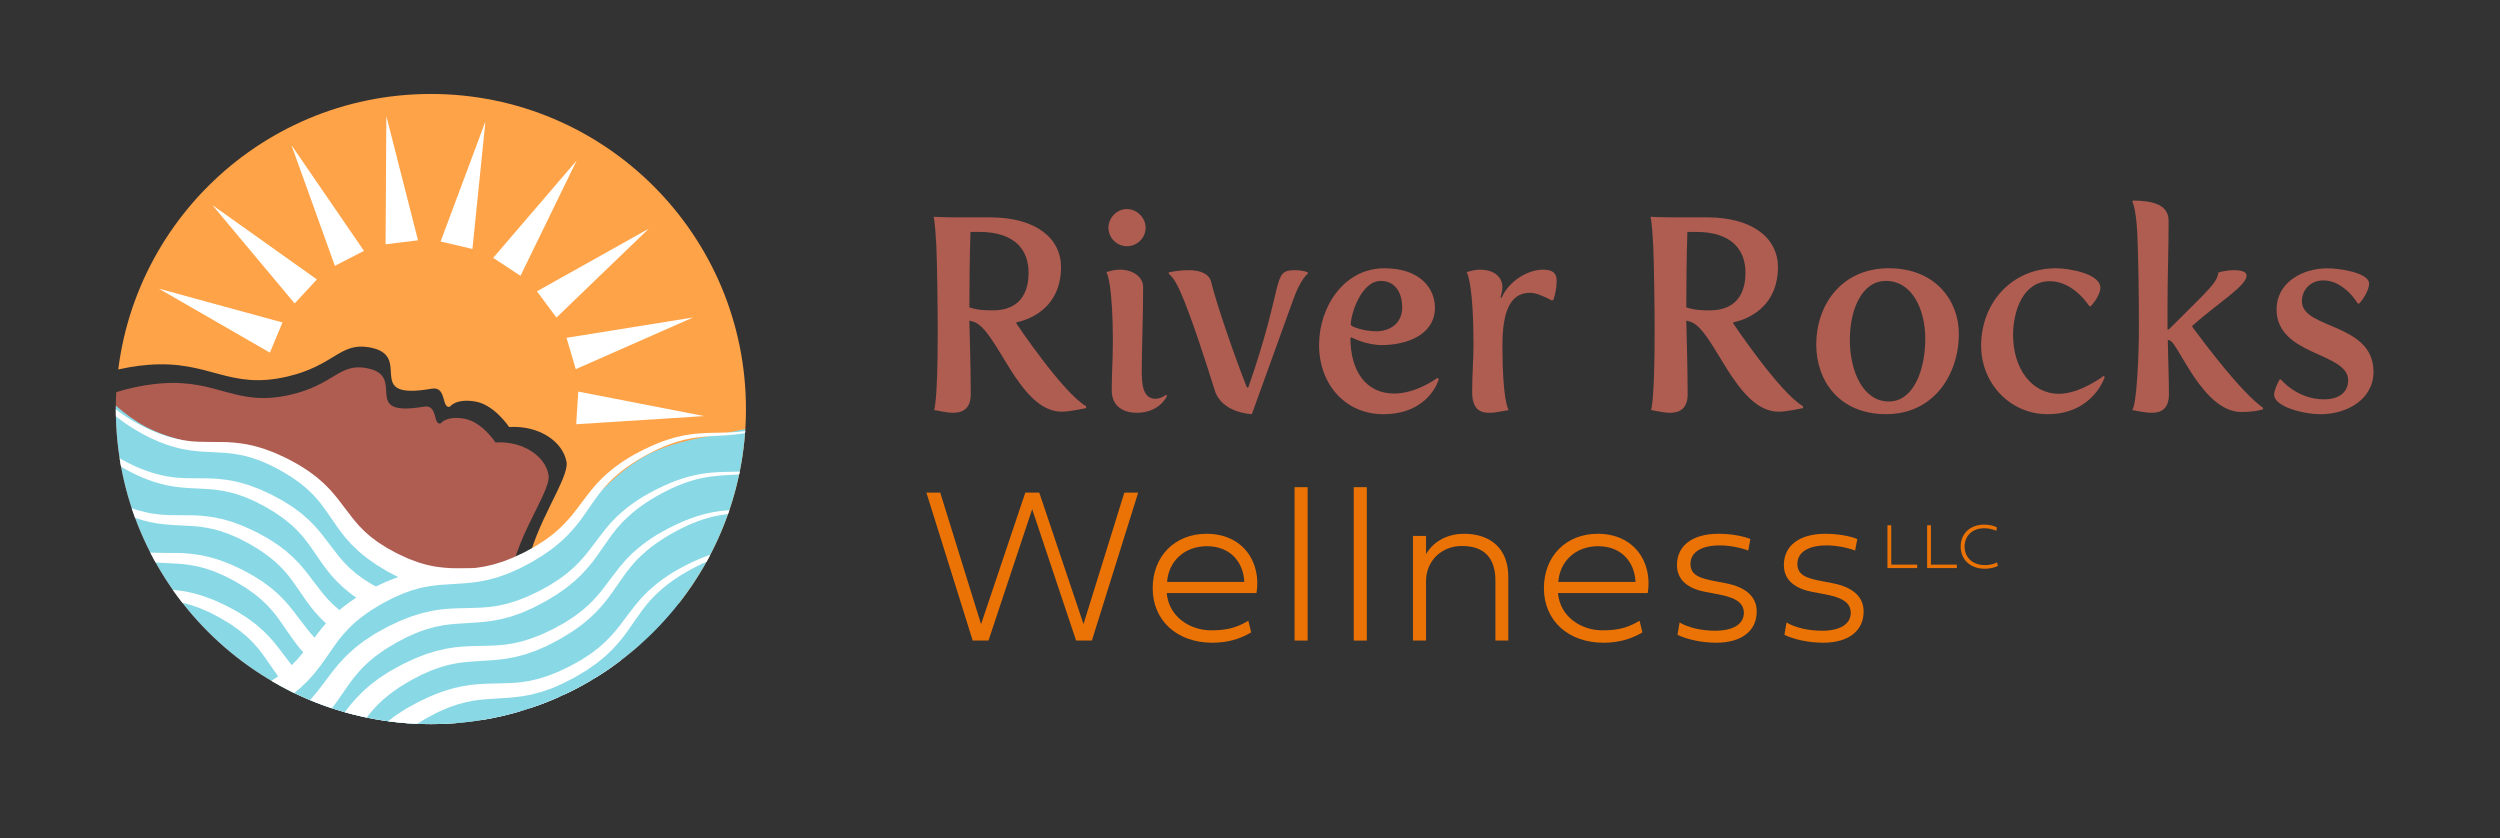 <?xml version="1.0" encoding="UTF-8"?><svg id="a" xmlns="http://www.w3.org/2000/svg" xmlns:xlink="http://www.w3.org/1999/xlink" viewBox="0 0 1068 358"><rect x="0" y="0" width="1068" height="358" fill="#333333" stroke="none"/><defs><style>.l{fill:none;}.m{fill:#eb7305;}.n{fill:#ffa348;}.o{fill:#fff;}.p{fill:#89d8e5;}.q{fill:#af5c51;}.r{clip-path:url(#b);}</style><clipPath id="b"><circle class="l" cx="184.07" cy="174.74" r="134.6"/></clipPath></defs><g><g><path class="q" d="M400.6,142.59c0-9.76-.24-29.87-.59-37.4-.59-11.41-1.18-12.58-1.18-12.58,0,0,4.59,.24,9.41,.24h14.58c20.35,0,30.46,9.41,30.46,21.17,0,20.82-19.05,23.64-19.05,23.64v.59s19.88,29.64,29.76,35.28v.82s-6.94,1.53-10.35,1.53c-18.58,0-27.64-35.52-37.87-38.46l-1.65-.47c0,2.82,.59,18.47,.59,31.4,0,6.35-3.53,8-7.65,8-2.47,0-5.06-.71-8-1.18,0,0,1.53-3.29,1.53-32.58Zm23.64-10c8.35,0,15.17-4.23,15.17-16.11,0-9.41-5.53-17.41-21.17-17.41h-3.65c-.35,9.88-.47,23.52-.47,32.23,3.41,1.18,6.82,1.29,10.11,1.29Z"/><path class="q" d="M475.41,146.71c0-26.82-2.71-30.46-2.82-30.46,2-.59,3.88-1.06,5.76-1.06,5.29,0,10,2.82,10,7.53,0,12.47-.59,26.58-.59,35.28,0,5.29,.12,12.35,5.88,12.35,2.35,0,4.47-1.65,4.47-1.65l.47,.35s-2.94,7.29-13.06,7.29c-5.18,0-10.59-2.47-10.59-9.53s.47-13.53,.47-20.11Zm-1.88-49.4c0-4.35,3.65-8,7.88-8s8,3.65,8,8-3.65,7.88-8,7.88-7.88-3.65-7.88-7.88Z"/><path class="q" d="M503.98,124.01c-1.18-2.47-2.47-5.18-4.7-7.06v-.59c2.35-.47,4.7-.94,8.82-.94s8.35,1.29,9.29,4.94c2.47,10.12,10.11,32.11,15.29,45.16h.59c15.88-45.52,9.76-50.1,19.99-50.1,3.65,0,5.41,.94,5.41,.94v.59s-2.94,2-6.12,10.82l-17.76,49.16s-12.82-.35-15.88-10.23c-3.29-10.7-10.59-33.29-14.94-42.69Z"/><path class="q" d="M591.37,114.6c15.53,0,21.64,8.82,21.64,16.82,0,11.76-12.35,16-22.7,16-6.82,0-12.94-3.29-12.94-3.29l-.47,.23c0,14.11,6.59,23.76,18.7,23.76,9.64,0,18.47-6.7,18.47-6.7l.59,.59s-4,14.94-23.76,14.94c-15.76,0-27.4-12.35-27.4-29.64,0-16.23,10.7-32.7,27.87-32.7Zm-3.41,26.93c5.29,0,11.06-2.94,11.06-10.23,0-5.53-2.47-11.29-9.17-11.29-8.35,0-12.82,14.23-12.82,18.7,0,.94,6,2.82,10.94,2.82Z"/><path class="q" d="M629.48,146.83c0-23.88-2.47-30.11-2.94-30.58,2-.59,3.88-1.06,5.76-1.06,5.41,0,9.53,2.71,9.53,7.53,0,1.76-.82,4.35-.82,4.35l.47,.12c3.29-7.41,11.41-12,17.76-12,4.59,0,5.76,2,5.76,4.59s-.47,5.88-1.41,8.35l-.59,.24c-3.76-1.88-6.7-3.29-9.41-3.29-9.17,0-11.76,9.53-11.76,22.58,0,23.17,2.47,27.4,2.71,27.52-2.94,.47-5.76,1.18-8.23,1.18-4.35,0-7.41-1.76-7.41-9.06s.59-14,.59-20.46Z"/><path class="q" d="M706.86,142.59c0-9.76-.24-29.87-.59-37.4-.59-11.41-1.18-12.58-1.18-12.58,0,0,4.59,.24,9.41,.24h14.58c20.35,0,30.46,9.41,30.46,21.17,0,20.82-19.05,23.64-19.05,23.64v.59s19.88,29.64,29.76,35.28v.82s-6.94,1.53-10.35,1.53c-18.58,0-27.64-35.52-37.87-38.46l-1.65-.47c0,2.82,.59,18.47,.59,31.4,0,6.35-3.53,8-7.65,8-2.47,0-5.06-.71-8-1.18,0,0,1.53-3.29,1.53-32.58Zm23.64-10c8.35,0,15.17-4.23,15.17-16.11,0-9.41-5.53-17.41-21.17-17.41h-3.65c-.35,9.88-.47,23.52-.47,32.23,3.41,1.18,6.82,1.29,10.11,1.29Z"/><path class="q" d="M806.95,114.6c19.76,0,29.87,13.76,29.87,27.99,0,17.52-10.82,34.34-31.05,34.34s-29.87-14.47-29.87-29.76c0-16.82,10.7-32.58,31.05-32.58Zm0,56.92c10.47,0,15.53-13.41,15.53-26.82,0-12.35-5.53-24.7-16.82-24.7-10.47,0-15.41,12.58-15.41,25.17,0,13.29,5.53,26.35,16.7,26.35Z"/><path class="q" d="M878.34,114.6c4.94,0,18.94,2.12,18.94,8.35,0,2.35-2.12,5.76-4.12,7.88h-.59s-6.59-10.7-16.82-10.7c-11.64,0-15.76,12.94-15.76,23.05,0,13.88,7.65,25.05,19.64,25.05,9.06,0,19.05-7.64,19.05-7.64l.47,.47s-4.94,15.88-24.46,15.88c-15.64,0-28.35-12.82-28.35-29.29,0-18.11,12.94-33.05,31.99-33.05Z"/><path class="q" d="M913.74,140.24c0-14.82-.24-30.7-.71-40.93-.59-10.82-2.12-13.17-2.12-13.17l.35-.47c7.88,.12,15.17,1.41,15.17,8.7,0,11.88-.47,24.23-.47,36.7v9.64h.59l1.53-1.53c15.53-15.53,18.94-18.23,19.64-22.82,0,0,3.41-.94,6.35-.94,4,0,5.65,.82,5.65,2.35,0,4.35-12.35,11.76-23.17,21.41v.47c5.53,7.41,20.58,27.64,30.23,34.58v.59s-2.82,1.18-9.29,1.18c-16.47,0-26.93-29.52-30.58-30.58l-.82-.24c.12,8.94,.47,15.41,.47,23.17,0,6.35-3.29,8-7.41,8-2.47,0-5.53-.71-8.35-1.18,2-1.53,2.94-23.52,2.94-34.93Z"/><path class="q" d="M973.84,162.12h.59s6.82,8.47,18.35,8.47c7.64,0,10.35-4,10.35-8.12,0-12.11-30.58-10.35-30.58-30.34,0-11.29,10.82-17.52,21.76-17.52,4.7,0,17.76,1.76,17.76,6.59,0,2.47-2.12,6.23-4.23,8.47h-.59s-5.76-9.88-14.7-9.88c-5.29,0-9.17,3.76-9.17,8.94,0,12,30.58,9.06,30.58,30.11,0,11.88-11.53,18.11-22.46,18.11-7.76,0-19.99-3.29-19.99-8.35,0-1.88,1.41-4.82,2.35-6.47Z"/></g><g><g><path class="m" d="M395.75,210.44h5.91l17.45,56.22,18.9-56.22h5.96l18.9,56.17,17.45-56.17h5.91l-19.78,63.2h-6.75l-18.76-56.13-18.66,56.13h-6.75l-19.78-63.2Z"/><path class="m" d="M534.5,270.15c-5.26,3.16-10.84,4.42-16.61,4.42-15.08,0-25.46-9.49-25.46-23.27s9.54-23.27,22.99-23.27c15.73,0,23.5,12.33,21.36,25.32h-38.35c.88,10.29,10.15,15.92,18.8,15.92,5.17,0,10.05-.42,16.06-4.09l1.21,4.98Zm-2.93-21.55c-.42-8.8-6.28-15.26-15.96-15.26s-16.38,6.42-17.03,15.26h33Z"/><path class="m" d="M553.04,208.12h5.58v65.53h-5.58v-65.53Z"/><path class="m" d="M578.32,208.12h5.58v65.53h-5.58v-65.53Z"/><path class="m" d="M644.33,246.37v27.27h-5.49v-25.6c0-10.01-5.07-14.8-14.33-14.8-8.52,0-15.31,6.19-15.31,15.08v25.32h-5.58v-44.68h5.58v7.77c3.54-6.05,9.91-8.7,16.2-8.7,11.26,0,18.94,6.24,18.94,18.34Z"/><path class="m" d="M701.63,270.15c-5.26,3.16-10.84,4.42-16.61,4.42-15.08,0-25.46-9.49-25.46-23.27s9.54-23.27,22.99-23.27c15.73,0,23.5,12.33,21.36,25.32h-38.35c.88,10.29,10.15,15.92,18.8,15.92,5.17,0,10.05-.42,16.06-4.09l1.21,4.98Zm-2.93-21.55c-.42-8.8-6.28-15.26-15.96-15.26s-16.38,6.42-17.03,15.26h33Z"/><path class="m" d="M737.25,249.16c8.66,1.67,13.22,5.82,13.22,12.05,0,8.33-6.47,13.36-17.31,13.36-5.86,0-12.05-1.26-16.52-3.35l.88-5.31c3.68,2.23,9.4,3.54,15.22,3.54,7.63,0,12.24-2.84,12.24-7.63s-4.47-6.75-11.31-8l-4.98-.93c-6.93-1.3-12.29-4.65-12.29-11.5,0-8.33,6.66-13.36,17.73-13.36,5.26,0,10.38,.93,13.64,2.23l-.93,4.93c-3.58-1.35-8.19-2.19-12.24-2.19-7.77,0-12.43,2.93-12.43,7.87s4.05,6.19,10.94,7.49l4.14,.79Z"/><path class="m" d="M782.92,249.16c8.66,1.67,13.22,5.82,13.22,12.05,0,8.33-6.47,13.36-17.31,13.36-5.86,0-12.05-1.26-16.52-3.35l.88-5.31c3.68,2.23,9.4,3.54,15.22,3.54,7.63,0,12.24-2.84,12.24-7.63s-4.47-6.75-11.31-8l-4.98-.93c-6.93-1.3-12.29-4.65-12.29-11.5,0-8.33,6.66-13.36,17.73-13.36,5.26,0,10.38,.93,13.64,2.23l-.93,4.93c-3.58-1.35-8.19-2.19-12.24-2.19-7.77,0-12.43,2.93-12.43,7.87s4.05,6.19,10.94,7.49l4.14,.79Z"/></g><g><path class="m" d="M806.32,242.69v-18.3h1.62v16.81h11.08v1.48h-12.69Z"/><path class="m" d="M823.27,242.69v-18.3h1.62v16.81h11.08v1.48h-12.69Z"/><path class="m" d="M847.89,242.96c-6.12,0-10.29-3.84-10.29-9.45s4.08-9.39,10.04-9.39c2.28,0,4.12,.5,5.4,1.13l-.18,1.51c-1.28-.59-3.19-1.09-5.25-1.09-4.96,0-8.34,3.18-8.34,7.84s3.5,7.9,8.61,7.9c3.46,0,5.27-1.17,5.27-1.17l.32,1.55s-2.22,1.17-5.58,1.17Z"/></g></g></g><g class="r"><path class="n" d="M5.7,189.9c6.86-21.84,37.2-32.45,57.71-34.05,26.39-2.06,34.26,10.97,59.53,4.97,19.83-4.71,22.22-14.45,34.42-12.51,20.35,3.24-3.48,23.06,27.11,17.73,6.49-1.13,4.05,8.78,7.75,7.69,0,0,2.49-3.68,10.99-2.17,8.06,1.43,14.28,10.86,14.28,10.86,12.84-.79,22.98,6.27,24.52,14.87,1.27,7.08-13.61,26.47-16.92,45.43,2.99-1.08,6.24-2.02,9.89-2.61,23.67-3.81,46.53,9.9,53.54,16.97,17.97,7.32,35.47,20.17,48.33,16.09,27.45-8.71,41.42-96.69,10.68-167.89C310.3,19.09,196.31-33.95,99.68-4.32,26.88,18-45.01,89.98-38.3,166.01c2.29,25.96,14.05,55.65,35.15,76.81,5.58-4.73,12.34-8.52,19.15-11.34-6.37-8.77-15.49-25.11-10.32-41.58Z"/><g><g id="c"><polygon class="o" points="115.3 150.65 67.85 123.31 120.67 137.76 115.3 150.65"/></g><g id="d"><polygon class="o" points="125.88 129.64 90.75 87.63 135.37 119.38 125.88 129.64"/></g><g id="e"><polygon class="o" points="143.06 113.55 124.52 62.02 155.49 107.18 143.06 113.55"/></g><g id="f"><polygon class="o" points="164.72 104.36 165.05 49.6 178.58 102.66 164.72 104.36"/></g><g id="g"><polygon class="o" points="188.22 103.18 207.38 51.88 201.82 106.36 188.22 103.18"/></g><g id="h"><polygon class="o" points="210.69 110.16 246.34 68.59 222.36 117.83 210.69 110.16"/></g><g id="i"><polygon class="o" points="229.38 124.45 277.16 97.69 237.71 135.67 229.38 124.45"/></g><g id="j"><polygon class="o" points="242.02 144.31 296.08 135.62 245.97 157.7 242.02 144.31"/></g><g id="k"><polygon class="o" points="247.04 167.29 300.8 177.75 246.15 181.23 247.04 167.29"/></g></g><path class="q" d="M361.13,296.03c1.53-15.1-139.78-19.56-142.96-40.04-3.18-20.48,17.56-45.14,16.17-53.11-1.39-7.97-10.76-14.55-22.66-13.87,0,0-5.73-8.76-13.19-10.12-7.86-1.43-10.19,1.97-10.19,1.97-3.43,1-1.13-8.17-7.15-7.15-28.36,4.81-6.21-13.45-25.05-16.54-11.29-1.85-13.55,7.17-31.94,11.45-23.43,5.45-30.68-6.65-55.13-4.85-19.01,1.4-47.16,11.11-53.61,31.31-6.94,21.75,13.12,43.39,14.29,44.62,9.36,9.82,18.89,36.07,26.05,53.7-3.43,7.63-6.38,15.91-8.77,24.9-1.81,6.81-13.47,50.63-1.96,85.89,12.65,38.73,47.31,48.48,70.65,42.61,44.87-11.28,33.36-55.51,60.6-89.04,12.23-15.05,33.62-13.1,52.92,3.95,78.34,69.21,127.33-20.27,131.92-65.67Z"/><path class="p" d="M276.07,295.97c-17.87-9.51-29.24-29.62-47.12-39.12-17.87-9.51-41.6-8.01-59.47-17.51-17.87-9.51-29.89-30.01-47.76-39.52-17.87-9.51-41.6-8.01-59.47-17.51-17.87-9.51-30.98-30.47-48.85-39.97-.81,3.73,1.09,22.11,.26,38.83-.47,9.65-12.81,21.19-11.54,33.18,1.1,10.3,15.24,18.76,18.51,29.78,3,10.11-4.36,25.1,1.11,35.08,5.06,9.22,21.4,11.05,29.09,19.56,10.7,11.85,15.53,31.33,29.24,39.33,13.77,8.05,33.46,2.77,48.67,6.96,15.65,4.31,29.88,18.82,45.31,19.07,16.7,.27,31.01-14.01,45.32-18.46,16.28-5.07,36.75-3.05,46.84-14.19,1.88-2.08-6.11-12.01-4.55-14.2,1.62-2.28,13.61,2.01,14.91-.35,1.35-2.45-8.66-10.35-7.62-12.83,1.09-2.58,13.71-.88,14.51-3.44,.84-2.69-7.97-2.11-7.39-4.7Z"/><g><path class="o" d="M238.88,382.41l-4.63-2.78c-1.52-.99-3.01-2.08-4.51-3.12-.74-.56-1.45-1.17-2.17-1.75-.71-.6-1.46-1.15-2.13-1.8-1.35-1.31-2.76-2.55-3.97-3.97-2.57-2.74-4.7-5.74-6.63-8.53l-2.77-4.07-1.34-1.88c-.44-.64-.9-1.22-1.36-1.79-.47-.57-.89-1.19-1.39-1.72l-1.45-1.62c-.47-.56-1.03-1.02-1.54-1.53-.53-.49-1.01-1.04-1.59-1.49-2.22-1.9-4.61-3.68-7.2-5.28l-1.96-1.19c-.65-.4-1.3-.8-1.99-1.14-1.36-.69-2.71-1.46-4.08-2.09l-2.07-.9c-.69-.29-1.38-.64-2.08-.85l-2.1-.73c-.35-.12-.7-.26-1.05-.35l-1.07-.28-2.14-.56-2.18-.4c-.37-.06-.72-.15-1.1-.2l-1.12-.13c-.75-.08-1.48-.21-2.26-.25-3.04-.27-6.34-.34-9.77-.56-3.43-.16-7.06-.68-10.58-1.44-1.74-.47-3.52-.84-5.19-1.47l-2.54-.87c-.83-.31-1.63-.69-2.45-1.03l-2.43-1.05-2.33-1.19-2.32-1.2c-.78-.39-1.5-.88-2.25-1.31-1.48-.91-3-1.74-4.42-2.8-1.44-1.01-2.9-1.98-4.24-3.15l-2.05-1.69-1.93-1.84-.96-.92c-.32-.31-.6-.65-.9-.98l-1.78-1.98c-2.25-2.72-4.24-5.55-6.09-8.3-1.83-2.73-3.65-5.3-5.61-7.7l-1.54-1.72c-.26-.28-.5-.59-.78-.85l-.83-.8-1.67-1.61-1.8-1.48c-1.16-1.03-2.48-1.89-3.76-2.81-1.25-.95-2.66-1.71-4.01-2.54-.69-.4-1.35-.85-2.06-1.21l-2.12-1.1-2.12-1.1-2.17-.94c-.73-.31-1.44-.65-2.18-.93l-2.23-.77c-1.47-.57-3.01-.88-4.52-1.3-3.07-.66-6.18-1.14-9.41-1.29-3.23-.22-6.54-.27-9.93-.57-.84-.05-1.69-.19-2.54-.28l-1.27-.15c-.42-.05-.84-.15-1.26-.22l-2.52-.46-2.48-.64c-6.62-1.77-12.71-4.81-18.4-8.34-2.86-1.76-5.58-3.76-8.14-5.95-.66-.52-1.23-1.15-1.85-1.72-.59-.6-1.24-1.14-1.79-1.78l-1.69-1.88c-.58-.61-1.06-1.3-1.59-1.95-2.09-2.62-3.9-5.41-5.76-8.12-1.87-2.7-3.76-5.38-6-7.77-1.05-1.26-2.29-2.33-3.46-3.48-.59-.58-1.25-1.06-1.88-1.59-.64-.52-1.26-1.06-1.91-1.55-1.35-.93-2.68-1.92-4.05-2.82l-4.24-2.55,4.36,2.36c1.42,.84,2.8,1.76,4.2,2.64,.68,.47,1.33,.98,2,1.48,.65,.51,1.35,.97,1.97,1.52,1.23,1.11,2.54,2.15,3.67,3.37,2.39,2.33,4.45,4.96,6.45,7.6,2,2.65,3.91,5.31,6.06,7.76,.54,.6,1.04,1.25,1.62,1.82l1.7,1.73c.55,.59,1.2,1.08,1.8,1.63,.62,.52,1.19,1.09,1.85,1.56,2.55,1.98,5.25,3.78,8.08,5.35,5.65,3.16,11.66,5.8,17.87,7.15l2.33,.49,2.36,.32c.39,.05,.78,.12,1.18,.15l1.19,.09c.8,.05,1.58,.14,2.39,.15,3.2,.13,6.49,.04,9.86,.11,3.36,.01,6.82,.36,10.23,.94,1.68,.38,3.41,.66,5.05,1.2l2.49,.74c.82,.26,1.61,.6,2.42,.89l2.41,.92,2.33,1.07,2.33,1.08c.78,.35,1.51,.8,2.27,1.19,1.5,.83,3.03,1.58,4.47,2.56,1.45,.93,2.94,1.82,4.31,2.91l2.09,1.57,1.98,1.74,.99,.87c.33,.29,.62,.62,.93,.93l1.85,1.88c2.34,2.6,4.46,5.34,6.43,8,1.95,2.64,3.89,5.12,5.95,7.4l1.61,1.63c.27,.27,.53,.55,.81,.8l.86,.75,1.72,1.5,1.84,1.37c1.19,.95,2.53,1.74,3.83,2.57,1.27,.87,2.69,1.55,4.05,2.31,.69,.36,1.36,.77,2.07,1.09l2.13,.98,2.12,.97,2.16,.81c.72,.26,1.43,.56,2.15,.79l2.18,.63c1.44,.48,2.92,.7,4.38,1.03,2.96,.48,5.9,.79,9.07,.8,3.16,.06,6.47-.03,10.02,.11,.87,.01,1.78,.12,2.67,.17l1.34,.1c.45,.04,.9,.12,1.35,.17l2.71,.38,2.68,.57,1.34,.29c.45,.09,.87,.25,1.31,.37l2.61,.78c.89,.24,1.7,.59,2.54,.9l2.51,.96c.43,.15,.83,.33,1.23,.52l1.2,.56,2.41,1.12c.81,.35,1.59,.78,2.36,1.21l2.33,1.27c3.1,1.73,6.13,3.75,9.02,6.02,.74,.54,1.4,1.2,2.11,1.79,.68,.62,1.42,1.2,2.05,1.87l1.94,1.98c.66,.65,1.21,1.37,1.82,2.05,.6,.69,1.2,1.38,1.73,2.08l1.63,2.08,2.99,3.98c1.94,2.54,3.76,4.86,5.82,6.84,.97,1.06,2.11,1.93,3.16,2.88,.53,.48,1.15,.87,1.71,1.31,.58,.42,1.14,.87,1.74,1.28,1.26,.77,2.47,1.59,3.75,2.34l3.96,2.14-6.83,12.89Z"/><path class="o" d="M245.78,366.63l-4.63-2.78c-1.52-.99-3.01-2.08-4.51-3.12-.74-.56-1.45-1.17-2.17-1.75-.71-.6-1.46-1.15-2.13-1.8-1.35-1.31-2.76-2.55-3.97-3.97-2.57-2.74-4.7-5.74-6.63-8.53l-2.77-4.07-1.34-1.88c-.44-.64-.9-1.22-1.36-1.79-.47-.57-.89-1.19-1.39-1.72l-1.45-1.62c-.47-.56-1.03-1.02-1.54-1.53-.53-.49-1.01-1.04-1.59-1.49-2.22-1.9-4.61-3.68-7.2-5.28l-1.96-1.19c-.65-.4-1.3-.8-1.99-1.14-1.36-.69-2.71-1.46-4.08-2.09l-2.07-.9c-.69-.29-1.38-.64-2.08-.85l-2.1-.73c-.35-.12-.7-.26-1.05-.35l-1.07-.28-2.14-.56-2.18-.4c-.37-.06-.72-.15-1.1-.2l-1.12-.13c-.75-.08-1.48-.21-2.26-.25-3.04-.27-6.34-.34-9.77-.56-3.43-.16-7.06-.68-10.58-1.44-1.74-.47-3.52-.84-5.19-1.47l-2.54-.87c-.83-.31-1.63-.69-2.45-1.03l-2.43-1.05-2.33-1.19-2.32-1.2c-.78-.39-1.5-.88-2.25-1.31-1.48-.91-3-1.74-4.42-2.8-1.44-1.01-2.9-1.98-4.24-3.15l-2.05-1.69-1.93-1.84-.96-.92c-.32-.31-.6-.65-.9-.98l-1.78-1.98c-2.25-2.72-4.24-5.55-6.09-8.3-1.83-2.73-3.65-5.3-5.61-7.7l-1.54-1.72c-.26-.28-.5-.59-.78-.85l-.83-.8-1.67-1.61-1.8-1.48c-1.16-1.03-2.48-1.89-3.76-2.81-1.25-.95-2.66-1.71-4.01-2.54-.69-.4-1.35-.85-2.06-1.21l-2.12-1.1-2.12-1.1-2.17-.94c-.73-.31-1.44-.65-2.18-.93l-2.23-.77c-1.47-.57-3.01-.88-4.52-1.3-3.07-.66-6.18-1.14-9.41-1.29-3.23-.22-6.54-.27-9.93-.57-.84-.05-1.69-.19-2.54-.28l-1.27-.15c-.42-.05-.84-.15-1.26-.22l-2.52-.46-2.48-.64c-6.62-1.77-12.71-4.81-18.4-8.34-2.86-1.76-5.58-3.76-8.14-5.95-.66-.52-1.23-1.15-1.85-1.72-.59-.6-1.24-1.14-1.79-1.78l-1.69-1.88c-.58-.61-1.06-1.3-1.59-1.95-2.09-2.62-3.9-5.41-5.76-8.12-1.87-2.7-3.76-5.38-6-7.77-1.05-1.26-2.29-2.33-3.46-3.48-.59-.58-1.25-1.06-1.88-1.59-.64-.52-1.26-1.06-1.91-1.55-1.35-.93-2.68-1.92-4.05-2.82l-4.24-2.55,4.36,2.36c1.42,.84,2.8,1.76,4.2,2.64,.68,.47,1.33,.98,2,1.48,.65,.51,1.35,.97,1.97,1.52,1.23,1.11,2.54,2.15,3.67,3.37,2.39,2.33,4.45,4.96,6.45,7.6,2,2.65,3.91,5.31,6.06,7.76,.54,.6,1.04,1.25,1.62,1.82l1.7,1.73c.55,.59,1.2,1.08,1.8,1.63,.62,.52,1.19,1.09,1.85,1.56,2.55,1.98,5.25,3.78,8.08,5.35,5.65,3.16,11.66,5.8,17.87,7.15l2.33,.49,2.36,.32c.39,.05,.78,.12,1.18,.15l1.19,.09c.8,.05,1.58,.14,2.39,.15,3.2,.13,6.49,.04,9.86,.11,3.36,.01,6.82,.36,10.23,.94,1.68,.38,3.41,.66,5.05,1.2l2.49,.74c.82,.26,1.61,.6,2.42,.89l2.41,.92,2.33,1.07,2.33,1.08c.78,.35,1.51,.8,2.27,1.19,1.5,.83,3.03,1.58,4.47,2.56,1.45,.93,2.94,1.82,4.31,2.91l2.09,1.57,1.98,1.74,.99,.87c.33,.29,.62,.62,.93,.93l1.85,1.88c2.34,2.6,4.46,5.34,6.43,8,1.95,2.64,3.89,5.12,5.95,7.4l1.61,1.63c.27,.27,.53,.55,.81,.8l.86,.75,1.72,1.5,1.84,1.37c1.19,.95,2.53,1.74,3.83,2.57,1.27,.87,2.69,1.55,4.05,2.31,.69,.36,1.36,.77,2.07,1.09l2.13,.98,2.12,.97,2.16,.81c.72,.26,1.43,.56,2.15,.79l2.18,.63c1.44,.48,2.92,.7,4.38,1.03,2.96,.48,5.9,.79,9.07,.8,3.16,.06,6.47-.03,10.02,.11,.87,.01,1.78,.12,2.67,.17l1.34,.1c.45,.04,.9,.12,1.35,.17l2.71,.38,2.68,.57,1.34,.29c.45,.09,.87,.25,1.31,.37l2.61,.78c.89,.24,1.7,.59,2.54,.9l2.51,.96c.43,.15,.83,.33,1.23,.52l1.2,.56,2.41,1.12c.81,.35,1.59,.78,2.36,1.21l2.33,1.27c3.1,1.73,6.13,3.75,9.02,6.02,.74,.54,1.4,1.2,2.11,1.79,.68,.62,1.42,1.2,2.05,1.87l1.94,1.98c.66,.65,1.21,1.37,1.82,2.05,.6,.69,1.2,1.38,1.73,2.08l1.63,2.08,2.99,3.98c1.94,2.54,3.76,4.86,5.82,6.84,.97,1.06,2.11,1.93,3.16,2.88,.53,.48,1.15,.87,1.71,1.31,.58,.42,1.14,.87,1.74,1.28,1.26,.77,2.47,1.59,3.75,2.34l3.96,2.14-6.83,12.89Z"/><path class="o" d="M252.3,351.11l-4.63-2.78c-1.52-.99-3.01-2.08-4.51-3.12-.74-.56-1.45-1.17-2.17-1.75-.71-.6-1.46-1.15-2.13-1.8-1.35-1.31-2.76-2.55-3.97-3.97-2.57-2.74-4.7-5.74-6.63-8.53l-2.77-4.07-1.34-1.88c-.44-.64-.9-1.22-1.36-1.79-.47-.57-.89-1.19-1.39-1.72l-1.45-1.62c-.47-.56-1.03-1.02-1.54-1.53-.53-.49-1.01-1.04-1.59-1.49-2.22-1.9-4.61-3.68-7.2-5.28l-1.96-1.19c-.65-.4-1.3-.8-1.99-1.14-1.36-.69-2.71-1.46-4.08-2.09l-2.07-.9c-.69-.29-1.38-.64-2.08-.85l-2.1-.73c-.35-.12-.7-.26-1.05-.35l-1.07-.28-2.14-.56-2.18-.4c-.37-.06-.72-.15-1.1-.2l-1.12-.13c-.75-.08-1.48-.21-2.26-.25-3.04-.27-6.34-.34-9.77-.56-3.43-.16-7.06-.68-10.58-1.44-1.74-.47-3.52-.84-5.19-1.47l-2.54-.87c-.83-.31-1.63-.69-2.45-1.03l-2.43-1.05-2.33-1.19-2.32-1.2c-.78-.39-1.5-.88-2.25-1.31-1.48-.91-3-1.74-4.42-2.8-1.44-1.01-2.9-1.98-4.24-3.15l-2.05-1.69-1.93-1.84-.96-.92c-.32-.31-.6-.65-.9-.98l-1.78-1.98c-2.25-2.72-4.24-5.55-6.09-8.3-1.83-2.73-3.65-5.3-5.61-7.7l-1.54-1.72c-.26-.28-.5-.59-.78-.85l-.83-.8-1.67-1.61-1.8-1.48c-1.16-1.03-2.48-1.89-3.76-2.81-1.25-.95-2.66-1.71-4.01-2.54-.69-.4-1.35-.85-2.06-1.21l-2.12-1.1-2.12-1.1-2.17-.94c-.73-.31-1.44-.65-2.18-.93l-2.23-.77c-1.47-.57-3.01-.88-4.52-1.3-3.07-.66-6.18-1.14-9.41-1.29-3.23-.22-6.54-.27-9.93-.57-.84-.05-1.69-.19-2.54-.28l-1.27-.15c-.42-.05-.84-.15-1.26-.22l-2.52-.46-2.48-.64c-6.62-1.77-12.71-4.81-18.4-8.34-2.86-1.76-5.58-3.76-8.14-5.95-.66-.52-1.23-1.15-1.85-1.72-.59-.6-1.24-1.14-1.79-1.78l-1.69-1.88c-.58-.61-1.06-1.3-1.59-1.95-2.09-2.62-3.9-5.41-5.76-8.12-1.87-2.7-3.76-5.38-6-7.77-1.05-1.26-2.29-2.33-3.46-3.48-.59-.58-1.25-1.06-1.88-1.59-.64-.52-1.26-1.06-1.91-1.55-1.35-.93-2.68-1.92-4.05-2.82l-4.24-2.55,4.36,2.36c1.42,.84,2.8,1.76,4.2,2.64,.68,.47,1.33,.98,2,1.48,.65,.51,1.35,.97,1.97,1.52,1.23,1.11,2.54,2.15,3.67,3.37,2.39,2.33,4.45,4.96,6.45,7.6,2,2.65,3.91,5.31,6.06,7.76,.54,.6,1.04,1.25,1.62,1.82l1.7,1.73c.55,.59,1.2,1.08,1.8,1.63,.62,.52,1.19,1.09,1.85,1.56,2.55,1.98,5.25,3.78,8.08,5.35,5.65,3.16,11.66,5.8,17.87,7.15l2.33,.49,2.36,.32c.39,.05,.78,.12,1.18,.15l1.19,.09c.8,.05,1.58,.14,2.39,.15,3.2,.13,6.49,.04,9.86,.11,3.36,.01,6.82,.36,10.23,.94,1.68,.38,3.41,.66,5.05,1.2l2.49,.74c.82,.26,1.61,.6,2.42,.89l2.41,.92,2.33,1.07,2.33,1.08c.78,.35,1.51,.8,2.27,1.19,1.5,.83,3.03,1.58,4.47,2.56,1.45,.93,2.94,1.82,4.31,2.91l2.09,1.57,1.98,1.74,.99,.87c.33,.29,.62,.62,.93,.93l1.85,1.88c2.34,2.6,4.46,5.34,6.43,8,1.95,2.64,3.89,5.12,5.95,7.4l1.61,1.63c.27,.27,.53,.55,.81,.8l.86,.75,1.72,1.5,1.84,1.37c1.19,.95,2.53,1.74,3.83,2.57,1.27,.87,2.69,1.55,4.05,2.31,.69,.36,1.36,.77,2.07,1.09l2.13,.98,2.12,.97,2.16,.81c.72,.26,1.43,.56,2.15,.79l2.18,.63c1.44,.48,2.92,.7,4.38,1.03,2.96,.48,5.9,.79,9.07,.8,3.16,.06,6.47-.03,10.02,.11,.87,.01,1.78,.12,2.67,.17l1.34,.1c.45,.04,.9,.12,1.35,.17l2.71,.38,2.68,.57,1.34,.29c.45,.09,.87,.25,1.31,.37l2.61,.78c.89,.24,1.7,.59,2.54,.9l2.51,.96c.43,.15,.83,.33,1.23,.52l1.2,.56,2.41,1.12c.81,.35,1.59,.78,2.36,1.21l2.33,1.27c3.1,1.73,6.13,3.75,9.02,6.02,.74,.54,1.4,1.2,2.11,1.79,.68,.62,1.42,1.2,2.05,1.87l1.94,1.98c.66,.65,1.21,1.37,1.82,2.05,.6,.69,1.2,1.38,1.73,2.08l1.63,2.08,2.99,3.98c1.94,2.54,3.76,4.86,5.82,6.84,.97,1.06,2.11,1.93,3.16,2.88,.53,.48,1.15,.87,1.71,1.31,.58,.42,1.14,.87,1.74,1.28,1.26,.77,2.47,1.59,3.75,2.34l3.96,2.14-6.83,12.89Z"/><path class="o" d="M258.28,335.01l-4.63-2.78c-1.52-.99-3.01-2.08-4.51-3.12-.74-.56-1.45-1.17-2.17-1.75-.71-.6-1.46-1.15-2.13-1.8-1.35-1.31-2.76-2.55-3.97-3.97-2.57-2.74-4.7-5.74-6.63-8.53l-2.77-4.07-1.34-1.88c-.44-.64-.9-1.22-1.36-1.79-.47-.57-.89-1.19-1.39-1.72l-1.45-1.62c-.47-.56-1.03-1.02-1.54-1.53-.53-.49-1.01-1.04-1.59-1.49-2.22-1.9-4.61-3.68-7.2-5.28l-1.96-1.19c-.65-.4-1.3-.8-1.99-1.14-1.36-.69-2.71-1.46-4.08-2.09l-2.07-.9c-.69-.29-1.38-.64-2.08-.85l-2.1-.73c-.35-.12-.7-.26-1.05-.35l-1.07-.28-2.14-.56-2.18-.4c-.37-.06-.72-.15-1.1-.2l-1.12-.13c-.76-.08-1.48-.21-2.26-.25-3.04-.27-6.34-.34-9.77-.56-3.43-.16-7.06-.68-10.58-1.44-1.74-.47-3.52-.84-5.19-1.47l-2.54-.87c-.83-.31-1.63-.69-2.45-1.03l-2.43-1.05-2.33-1.19-2.32-1.2c-.78-.39-1.5-.88-2.25-1.31-1.48-.91-3-1.74-4.42-2.8-1.44-1.01-2.9-1.98-4.24-3.15l-2.05-1.69-1.93-1.84-.96-.92c-.32-.31-.6-.65-.9-.98l-1.78-1.98c-2.25-2.72-4.24-5.55-6.09-8.3-1.83-2.73-3.65-5.3-5.61-7.7l-1.54-1.72c-.26-.28-.5-.59-.78-.85l-.83-.8-1.67-1.61-1.8-1.48c-1.16-1.03-2.48-1.89-3.76-2.81-1.25-.95-2.66-1.71-4.01-2.54-.69-.4-1.35-.85-2.06-1.21l-2.12-1.1-2.12-1.1-2.17-.94c-.73-.31-1.45-.65-2.18-.93l-2.23-.77c-1.47-.57-3.01-.88-4.52-1.3-3.07-.66-6.18-1.14-9.41-1.29-3.23-.22-6.54-.27-9.93-.57-.84-.05-1.69-.19-2.54-.28l-1.27-.15c-.42-.05-.84-.15-1.26-.22l-2.52-.46-2.48-.64c-6.62-1.77-12.71-4.81-18.4-8.34-2.86-1.76-5.58-3.76-8.14-5.95-.66-.52-1.23-1.15-1.85-1.72-.59-.6-1.24-1.14-1.79-1.78l-1.69-1.88c-.58-.61-1.06-1.3-1.59-1.95-2.09-2.62-3.9-5.41-5.76-8.12-1.87-2.7-3.76-5.38-6-7.77-1.05-1.26-2.29-2.33-3.46-3.48-.58-.58-1.25-1.06-1.88-1.59-.64-.52-1.26-1.06-1.91-1.55-1.35-.93-2.68-1.92-4.05-2.82l-4.24-2.55,4.36,2.36c1.42,.84,2.8,1.76,4.2,2.64,.68,.47,1.33,.98,2,1.48,.65,.51,1.35,.97,1.97,1.52,1.23,1.11,2.54,2.15,3.67,3.37,2.39,2.33,4.45,4.96,6.45,7.6,2,2.65,3.91,5.31,6.06,7.76,.54,.6,1.04,1.25,1.62,1.82l1.7,1.73c.55,.59,1.2,1.08,1.8,1.63,.62,.52,1.19,1.09,1.85,1.56,2.55,1.98,5.25,3.78,8.08,5.35,5.65,3.16,11.66,5.8,17.87,7.15l2.33,.49,2.36,.32c.39,.05,.78,.12,1.18,.15l1.19,.09c.8,.05,1.58,.14,2.39,.15,3.2,.13,6.49,.04,9.86,.11,3.36,.01,6.82,.36,10.23,.94,1.68,.38,3.41,.66,5.05,1.2l2.49,.74c.82,.26,1.61,.6,2.42,.89l2.41,.92,2.33,1.07,2.33,1.08c.78,.35,1.51,.8,2.27,1.19,1.5,.83,3.03,1.58,4.47,2.56,1.45,.93,2.94,1.82,4.31,2.91l2.09,1.57,1.98,1.74,.99,.87c.33,.29,.62,.62,.93,.93l1.85,1.88c2.34,2.6,4.46,5.34,6.43,8,1.96,2.64,3.89,5.12,5.95,7.4l1.61,1.63c.27,.27,.53,.55,.81,.8l.86,.75,1.72,1.5,1.84,1.37c1.19,.95,2.53,1.74,3.83,2.57,1.27,.87,2.69,1.55,4.05,2.31,.69,.36,1.36,.77,2.07,1.09l2.13,.98,2.12,.97,2.16,.81c.72,.26,1.43,.56,2.15,.79l2.18,.63c1.44,.48,2.92,.7,4.38,1.03,2.96,.48,5.9,.79,9.07,.8,3.16,.06,6.47-.03,10.02,.11,.87,.01,1.78,.12,2.67,.17l1.34,.1c.45,.04,.9,.12,1.35,.17l2.71,.38,2.68,.57,1.34,.29c.45,.09,.87,.25,1.31,.37l2.61,.78c.89,.24,1.7,.59,2.54,.9l2.51,.96c.43,.15,.83,.33,1.23,.52l1.2,.56,2.41,1.12c.81,.35,1.59,.78,2.36,1.21l2.33,1.27c3.1,1.73,6.13,3.75,9.02,6.02,.74,.54,1.4,1.2,2.11,1.79,.68,.62,1.42,1.2,2.05,1.87l1.94,1.98c.66,.65,1.21,1.37,1.82,2.05,.6,.69,1.2,1.38,1.73,2.08l1.63,2.08,2.99,3.98c1.94,2.54,3.76,4.86,5.82,6.84,.97,1.06,2.11,1.93,3.16,2.88,.53,.48,1.15,.87,1.71,1.31,.58,.42,1.14,.87,1.74,1.28,1.26,.77,2.47,1.59,3.75,2.34l3.96,2.14-6.83,12.89Z"/><path class="o" d="M265.18,319.23l-4.63-2.78c-1.52-.99-3.01-2.08-4.51-3.12-.74-.56-1.45-1.17-2.17-1.75-.71-.6-1.46-1.15-2.13-1.8-1.35-1.31-2.76-2.55-3.97-3.97-2.57-2.74-4.7-5.74-6.63-8.53l-2.77-4.07-1.34-1.88c-.44-.64-.9-1.22-1.36-1.79-.47-.57-.89-1.19-1.39-1.72l-1.45-1.62c-.47-.56-1.03-1.02-1.54-1.53-.53-.49-1.01-1.04-1.59-1.49-2.22-1.9-4.61-3.68-7.2-5.28l-1.96-1.19c-.65-.4-1.3-.8-1.99-1.14-1.36-.69-2.71-1.46-4.08-2.09l-2.07-.9c-.69-.29-1.38-.64-2.08-.85l-2.1-.73c-.35-.12-.7-.26-1.05-.35l-1.07-.28-2.14-.56-2.18-.4c-.37-.06-.72-.15-1.1-.2l-1.12-.13c-.76-.08-1.48-.21-2.26-.25-3.04-.27-6.34-.34-9.77-.56-3.43-.16-7.06-.68-10.58-1.44-1.74-.47-3.52-.84-5.19-1.47l-2.54-.87c-.83-.31-1.63-.69-2.45-1.03l-2.43-1.05-2.33-1.19-2.32-1.2c-.78-.39-1.5-.88-2.25-1.31-1.48-.91-3-1.74-4.42-2.8-1.44-1.01-2.9-1.98-4.24-3.15l-2.05-1.69-1.93-1.84-.96-.92c-.32-.31-.6-.65-.9-.98l-1.78-1.98c-2.25-2.72-4.24-5.55-6.09-8.3-1.83-2.73-3.65-5.3-5.61-7.7l-1.54-1.72c-.26-.28-.5-.59-.78-.85l-.83-.8-1.67-1.61-1.8-1.48c-1.16-1.03-2.48-1.89-3.76-2.81-1.25-.95-2.66-1.71-4.01-2.54-.69-.4-1.35-.85-2.06-1.21l-2.12-1.1-2.12-1.1-2.17-.94c-.73-.31-1.45-.65-2.18-.93l-2.23-.77c-1.47-.57-3.01-.88-4.52-1.3-3.07-.66-6.18-1.14-9.41-1.29-3.23-.22-6.54-.27-9.93-.57-.84-.05-1.69-.19-2.54-.28l-1.27-.15c-.42-.05-.84-.15-1.26-.22l-2.52-.46-2.48-.64c-6.62-1.77-12.71-4.81-18.4-8.34-2.86-1.76-5.58-3.76-8.14-5.95-.66-.52-1.23-1.15-1.85-1.72-.59-.6-1.24-1.14-1.79-1.78l-1.69-1.88c-.58-.61-1.06-1.3-1.59-1.95-2.09-2.62-3.9-5.41-5.76-8.12-1.87-2.7-3.76-5.38-6-7.77-1.05-1.26-2.29-2.33-3.46-3.48-.58-.58-1.25-1.06-1.88-1.59-.64-.52-1.26-1.06-1.91-1.55-1.35-.93-2.68-1.92-4.05-2.82l-4.24-2.55,4.36,2.36c1.42,.84,2.8,1.76,4.2,2.64,.68,.47,1.33,.98,2,1.48,.65,.51,1.35,.97,1.97,1.52,1.23,1.11,2.54,2.15,3.67,3.37,2.39,2.33,4.45,4.96,6.45,7.6,2,2.65,3.91,5.31,6.06,7.76,.54,.6,1.04,1.25,1.62,1.82l1.7,1.73c.55,.59,1.2,1.08,1.8,1.63,.62,.52,1.19,1.09,1.85,1.56,2.55,1.98,5.25,3.78,8.08,5.35,5.65,3.16,11.66,5.8,17.87,7.15l2.33,.49,2.36,.32c.39,.05,.78,.12,1.18,.15l1.19,.09c.8,.05,1.58,.14,2.39,.15,3.2,.13,6.49,.04,9.86,.11,3.36,.01,6.82,.36,10.23,.94,1.68,.38,3.41,.66,5.05,1.2l2.49,.74c.82,.26,1.61,.6,2.42,.89l2.41,.92,2.33,1.07,2.33,1.08c.78,.35,1.51,.8,2.27,1.19,1.5,.83,3.03,1.58,4.47,2.56,1.45,.93,2.94,1.82,4.31,2.91l2.09,1.57,1.98,1.74,.99,.87c.33,.29,.62,.62,.93,.93l1.85,1.88c2.34,2.6,4.46,5.34,6.43,8,1.96,2.64,3.89,5.12,5.95,7.4l1.61,1.63c.27,.27,.53,.55,.81,.8l.86,.75,1.72,1.5,1.84,1.37c1.19,.95,2.53,1.74,3.83,2.57,1.27,.87,2.69,1.55,4.05,2.31,.69,.36,1.36,.77,2.07,1.09l2.13,.98,2.12,.97,2.16,.81c.72,.26,1.43,.56,2.15,.79l2.18,.63c1.44,.48,2.92,.7,4.38,1.03,2.96,.48,5.9,.79,9.07,.8,3.16,.06,6.47-.03,10.02,.11,.87,.01,1.78,.12,2.67,.17l1.34,.1c.45,.04,.9,.12,1.35,.17l2.71,.38,2.68,.57,1.34,.29c.45,.09,.87,.25,1.31,.37l2.61,.78c.89,.24,1.7,.59,2.54,.9l2.51,.96c.43,.15,.83,.33,1.23,.52l1.2,.56,2.41,1.12c.81,.35,1.59,.78,2.36,1.21l2.33,1.27c3.1,1.73,6.13,3.75,9.02,6.02,.74,.54,1.4,1.2,2.11,1.79,.68,.62,1.42,1.2,2.05,1.87l1.94,1.98c.66,.65,1.21,1.37,1.82,2.05,.6,.69,1.2,1.38,1.73,2.08l1.63,2.08,2.99,3.98c1.94,2.54,3.76,4.86,5.82,6.84,.97,1.06,2.11,1.93,3.16,2.88,.53,.48,1.15,.87,1.71,1.31,.58,.42,1.14,.87,1.74,1.28,1.26,.77,2.47,1.59,3.75,2.34l3.96,2.14-6.83,12.89Z"/><path class="o" d="M271.7,303.71l-4.63-2.78c-1.52-.99-3.01-2.08-4.51-3.12-.74-.56-1.45-1.17-2.17-1.75-.71-.6-1.46-1.15-2.13-1.8-1.35-1.31-2.76-2.55-3.97-3.97-2.57-2.74-4.7-5.74-6.63-8.53l-2.77-4.07-1.34-1.88c-.44-.64-.9-1.22-1.36-1.79-.47-.57-.89-1.19-1.39-1.72l-1.45-1.62c-.47-.56-1.03-1.02-1.54-1.53-.53-.49-1.01-1.04-1.59-1.49-2.22-1.9-4.61-3.68-7.2-5.28l-1.96-1.19c-.65-.4-1.3-.8-1.99-1.14-1.36-.69-2.71-1.46-4.08-2.09l-2.07-.9c-.69-.29-1.38-.64-2.08-.85l-2.1-.73c-.35-.12-.7-.26-1.05-.35l-1.07-.28-2.14-.56-2.18-.4c-.37-.06-.72-.15-1.1-.2l-1.12-.13c-.76-.08-1.48-.21-2.26-.25-3.04-.27-6.34-.34-9.77-.56-3.43-.16-7.06-.68-10.58-1.44-1.74-.47-3.52-.84-5.19-1.47l-2.54-.87c-.83-.31-1.63-.69-2.45-1.03l-2.43-1.05-2.33-1.19-2.32-1.2c-.78-.39-1.5-.88-2.25-1.31-1.48-.91-3-1.74-4.42-2.8-1.44-1.01-2.9-1.98-4.24-3.15l-2.05-1.69-1.93-1.84-.96-.92c-.32-.31-.6-.65-.9-.98l-1.78-1.98c-2.25-2.72-4.24-5.55-6.09-8.3-1.83-2.73-3.65-5.3-5.61-7.7l-1.54-1.72c-.26-.28-.5-.59-.78-.85l-.83-.8-1.67-1.61-1.8-1.48c-1.16-1.03-2.48-1.89-3.76-2.81-1.25-.95-2.66-1.71-4.01-2.54-.69-.4-1.35-.85-2.06-1.21l-2.12-1.1-2.12-1.1-2.17-.94c-.73-.31-1.45-.65-2.18-.93l-2.23-.77c-1.47-.57-3.01-.88-4.52-1.3-3.07-.66-6.18-1.14-9.41-1.29-3.23-.22-6.54-.27-9.93-.57-.84-.05-1.69-.19-2.54-.28l-1.27-.15c-.42-.05-.84-.15-1.26-.22l-2.52-.46-2.48-.64c-6.62-1.77-12.71-4.81-18.4-8.34-2.86-1.76-5.58-3.76-8.14-5.95-.66-.52-1.23-1.15-1.85-1.72-.59-.6-1.24-1.14-1.79-1.78l-1.69-1.88c-.58-.61-1.06-1.3-1.59-1.95-2.09-2.62-3.9-5.41-5.76-8.12-1.87-2.7-3.76-5.38-6-7.77-1.05-1.26-2.29-2.33-3.46-3.48-.58-.58-1.25-1.06-1.88-1.59-.64-.52-1.26-1.06-1.91-1.55-1.35-.93-2.68-1.92-4.05-2.82l-4.24-2.55,4.36,2.36c1.42,.84,2.8,1.76,4.2,2.64,.68,.47,1.33,.98,2,1.48,.65,.51,1.35,.97,1.97,1.52,1.23,1.11,2.54,2.15,3.67,3.37,2.39,2.33,4.45,4.96,6.45,7.6,2,2.65,3.91,5.31,6.06,7.76,.54,.6,1.04,1.25,1.62,1.82l1.7,1.73c.55,.59,1.2,1.08,1.8,1.63,.62,.52,1.19,1.09,1.85,1.56,2.55,1.98,5.25,3.78,8.08,5.35,5.65,3.16,11.66,5.8,17.87,7.15l2.33,.49,2.36,.32c.39,.05,.78,.12,1.18,.15l1.19,.09c.8,.05,1.58,.14,2.39,.15,3.2,.13,6.49,.04,9.86,.11,3.36,.01,6.82,.36,10.23,.94,1.68,.38,3.41,.66,5.05,1.2l2.49,.74c.82,.26,1.61,.6,2.42,.89l2.41,.92,2.33,1.07,2.33,1.08c.78,.35,1.51,.8,2.27,1.19,1.5,.83,3.03,1.58,4.47,2.56,1.45,.93,2.94,1.82,4.31,2.91l2.09,1.57,1.98,1.74,.99,.87c.33,.29,.62,.62,.93,.93l1.85,1.88c2.34,2.6,4.46,5.34,6.43,8,1.95,2.64,3.89,5.12,5.95,7.4l1.61,1.63c.27,.27,.53,.55,.81,.8l.86,.75,1.72,1.5,1.84,1.37c1.19,.95,2.53,1.74,3.83,2.57,1.27,.87,2.69,1.55,4.05,2.31,.69,.36,1.36,.77,2.07,1.09l2.13,.98,2.12,.97,2.16,.81c.72,.26,1.43,.56,2.15,.79l2.18,.63c1.44,.48,2.92,.7,4.38,1.03,2.96,.48,5.9,.79,9.07,.8,3.16,.06,6.47-.03,10.02,.11,.87,.01,1.78,.12,2.67,.17l1.34,.1c.45,.04,.9,.12,1.35,.17l2.71,.38,2.68,.57,1.34,.29c.45,.09,.87,.25,1.31,.37l2.61,.78c.89,.24,1.7,.59,2.54,.9l2.51,.96c.43,.15,.83,.33,1.23,.52l1.2,.56,2.41,1.12c.81,.35,1.59,.78,2.36,1.21l2.33,1.27c3.1,1.73,6.13,3.75,9.02,6.02,.74,.54,1.4,1.2,2.11,1.79,.68,.62,1.42,1.2,2.05,1.87l1.94,1.98c.66,.65,1.21,1.37,1.82,2.05,.6,.69,1.2,1.38,1.73,2.08l1.63,2.08,2.99,3.98c1.94,2.54,3.76,4.86,5.82,6.84,.97,1.06,2.11,1.93,3.16,2.88,.53,.48,1.15,.87,1.71,1.31,.58,.42,1.14,.87,1.74,1.28,1.26,.77,2.47,1.59,3.75,2.34l3.96,2.14-6.83,12.89Z"/></g><path class="p" d="M337.54,176.66c-18.6,9.85-42.55,7.93-61.16,17.78-18.6,9.85-31.14,31.16-49.74,41.02-18.6,9.85-43.27,8.26-61.87,18.11-18.6,9.85-31.14,31.16-49.74,41.02s-44.29,8.93-62.89,18.78c2.74,2.87,19.68,11.95,33.6,22.4,8.04,6.03,10.79,23.39,21.86,29.28,9.51,5.06,25.04-2.2,36.44,1.41,10.46,3.31,19.08,18.39,30.87,19.48,10.89,1.01,21.98-11.99,33.8-13.65,16.44-2.31,36.03,4.88,50.92-2.26,14.96-7.18,21.89-27.21,34.35-37.87,12.83-10.97,33.62-14.77,42.83-27.91,9.97-14.23,6.01-34.88,10.51-49.79,5.12-16.97,18.79-33.43,15.07-48.61-.69-2.83-13.91-1.74-14.89-4.35-1.02-2.72,9.66-10.55,8.39-13.04-1.32-2.59-13.97,1.43-15.49-.92-1.59-2.44,7.23-12.32,5.5-14.5-1.83-2.3-6.47,5.64-8.36,3.63Z"/><g><path class="o" d="M45,309.59l5.08-2.41c1.73-.75,3.53-1.41,5.29-2.11,.9-.32,1.84-.58,2.75-.88,.93-.27,1.83-.6,2.78-.81,1.9-.42,3.77-.93,5.7-1.17,3.83-.66,7.65-.8,11.22-.89l5.21-.09c1.64-.07,3.31-.09,4.88-.26,.79-.08,1.6-.1,2.37-.24l2.33-.35c.78-.09,1.53-.33,2.3-.48,.76-.19,1.54-.3,2.29-.55,3.03-.87,6.05-1.96,9.02-3.33l2.22-1.05c.74-.35,1.49-.69,2.2-1.1,1.42-.81,2.9-1.55,4.28-2.4l2.04-1.31c.67-.45,1.39-.85,2-1.35l1.91-1.44c.31-.25,.65-.47,.95-.73l.89-.79,1.79-1.58,1.67-1.71c.28-.29,.57-.56,.83-.86l.79-.92c.52-.62,1.07-1.2,1.58-1.86,2.06-2.54,4.07-5.39,6.28-8.24,2.16-2.89,4.72-5.71,7.42-8.31,1.42-1.23,2.77-2.55,4.29-3.63l2.23-1.69c.75-.54,1.54-1.02,2.31-1.53l2.32-1.5,2.39-1.33,2.39-1.32c.79-.45,1.64-.8,2.45-1.2,1.66-.77,3.26-1.61,5-2.24,1.71-.67,3.4-1.38,5.19-1.88l2.65-.82,2.72-.62,1.36-.31c.45-.1,.92-.15,1.37-.23l2.75-.42c3.67-.4,7.3-.52,10.79-.56,3.48-.04,6.83-.16,10.12-.51l2.45-.37c.41-.07,.82-.11,1.22-.2l1.21-.27,2.42-.55,2.38-.73c1.6-.43,3.15-1.1,4.71-1.7,1.58-.56,3.08-1.35,4.62-2.06,.76-.37,1.55-.69,2.28-1.11l2.22-1.23,2.22-1.23,2.12-1.37c.7-.46,1.43-.9,2.11-1.38l2-1.52c1.38-.97,2.56-2.14,3.84-3.23,2.41-2.32,4.68-4.79,6.74-7.54,2.1-2.71,4.12-5.57,6.36-8.35,.54-.7,1.16-1.36,1.73-2.05l.88-1.02c.3-.34,.62-.65,.93-.97l1.88-1.93,2.02-1.79c5.43-4.74,11.64-8.29,18.06-11.23,3.21-1.48,6.55-2.71,9.96-3.69,.84-.28,1.73-.42,2.59-.63,.87-.18,1.72-.43,2.6-.55l2.63-.4c.87-.15,1.76-.18,2.64-.27,3.52-.32,7.03-.31,10.5-.39,3.47-.09,6.94-.21,10.36-.8,1.72-.2,3.39-.67,5.09-1.03,.85-.18,1.66-.49,2.5-.73,.83-.26,1.67-.49,2.49-.78,1.61-.65,3.25-1.24,4.85-1.93l4.73-2.24-4.64,2.42c-1.57,.75-3.19,1.41-4.79,2.13-.81,.32-1.65,.59-2.47,.89-.83,.27-1.64,.62-2.49,.83-1.7,.43-3.38,.97-5.11,1.25-3.44,.73-6.96,1-10.45,1.22-3.49,.21-6.96,.33-10.38,.78-.85,.13-1.71,.18-2.55,.36l-2.53,.48c-.85,.14-1.66,.42-2.49,.63-.82,.24-1.66,.4-2.47,.7-3.25,1.08-6.43,2.38-9.49,3.94-6.13,3.1-12.01,6.79-16.93,11.44l-1.83,1.75-1.7,1.88c-.28,.32-.57,.62-.84,.95l-.79,1c-.52,.67-1.07,1.31-1.57,2.01-2.04,2.73-3.93,5.65-5.99,8.53-2.01,2.92-4.37,5.7-6.88,8.31-1.33,1.23-2.58,2.56-4.02,3.66l-2.11,1.72c-.71,.56-1.47,1.05-2.2,1.57l-2.22,1.55-2.3,1.4-2.31,1.39c-.76,.47-1.58,.85-2.37,1.27-1.6,.81-3.16,1.71-4.85,2.39-1.66,.72-3.3,1.49-5.05,2.04l-2.59,.9-2.66,.71-1.33,.35c-.44,.12-.9,.18-1.35,.27l-2.71,.51c-3.63,.53-7.25,.79-10.74,.97-3.47,.17-6.81,.43-10.07,.91l-2.41,.47c-.4,.08-.81,.14-1.2,.24l-1.18,.32-2.36,.64-2.32,.82c-1.56,.49-3.06,1.21-4.57,1.86-1.53,.61-2.98,1.46-4.46,2.21-.73,.4-1.49,.74-2.2,1.18l-2.14,1.29-2.13,1.29-2.01,1.42c-.66,.48-1.36,.93-2,1.43l-1.88,1.55c-1.3,.99-2.39,2.17-3.57,3.26-2.23,2.34-4.29,4.76-6.2,7.53-1.96,2.74-3.85,5.68-6.07,8.64-.53,.74-1.15,1.46-1.72,2.2l-.88,1.09c-.3,.36-.63,.71-.94,1.06l-1.91,2.1-2.06,1.97-1.03,.98c-.34,.33-.72,.61-1.08,.91l-2.19,1.79c-.72,.62-1.5,1.12-2.26,1.67l-2.3,1.61c-1.55,1.04-3.15,1.93-4.73,2.9-.78,.5-1.6,.92-2.43,1.34l-2.46,1.28c-3.31,1.68-6.81,3.12-10.43,4.31-.89,.33-1.84,.52-2.76,.78-.93,.23-1.85,.53-2.8,.69l-2.83,.54c-.95,.2-1.88,.26-2.82,.4-1.9,.27-3.72,.36-5.55,.52l-5.24,.3c-3.39,.22-6.56,.47-9.58,1.12-1.54,.24-3.01,.73-4.51,1.11-.75,.19-1.48,.51-2.21,.75-.73,.27-1.47,.5-2.2,.79-1.45,.66-2.91,1.25-4.35,1.94l-4.29,2.24-6.15-11.46Z"/><path class="o" d="M51.04,326.27l5.08-2.41c1.73-.75,3.53-1.41,5.29-2.11,.9-.32,1.84-.58,2.75-.88,.93-.27,1.83-.6,2.78-.81,1.9-.42,3.77-.93,5.7-1.17,3.83-.66,7.65-.8,11.22-.89l5.21-.09c1.64-.07,3.31-.09,4.88-.26,.79-.08,1.6-.1,2.37-.24l2.33-.35c.78-.09,1.53-.33,2.3-.48,.76-.19,1.54-.3,2.29-.55,3.03-.87,6.05-1.96,9.02-3.33l2.22-1.05c.74-.35,1.49-.69,2.2-1.1,1.42-.81,2.9-1.55,4.28-2.4l2.04-1.31c.67-.45,1.39-.85,2-1.35l1.91-1.44c.31-.25,.65-.47,.95-.73l.89-.79,1.79-1.58,1.67-1.71c.28-.29,.57-.56,.83-.86l.79-.92c.52-.62,1.07-1.2,1.58-1.86,2.06-2.54,4.07-5.39,6.28-8.24,2.16-2.89,4.72-5.71,7.42-8.31,1.42-1.23,2.77-2.55,4.29-3.63l2.23-1.69c.75-.54,1.54-1.02,2.31-1.53l2.32-1.5,2.39-1.33,2.39-1.32c.79-.45,1.64-.8,2.45-1.2,1.66-.77,3.26-1.61,5-2.24,1.71-.67,3.4-1.38,5.19-1.88l2.65-.82,2.72-.62,1.36-.31c.45-.1,.92-.15,1.37-.23l2.75-.42c3.67-.4,7.3-.52,10.79-.56,3.48-.04,6.83-.16,10.12-.51l2.45-.37c.41-.07,.82-.11,1.22-.2l1.21-.27,2.42-.55,2.38-.73c1.6-.43,3.15-1.1,4.71-1.7,1.58-.56,3.08-1.35,4.62-2.06,.76-.37,1.55-.69,2.28-1.11l2.22-1.23,2.22-1.23,2.12-1.37c.7-.46,1.43-.9,2.11-1.38l2-1.52c1.38-.97,2.56-2.14,3.84-3.23,2.41-2.32,4.68-4.79,6.74-7.54,2.1-2.71,4.12-5.57,6.36-8.35,.54-.7,1.16-1.36,1.73-2.05l.88-1.02c.3-.34,.62-.65,.93-.97l1.88-1.93,2.02-1.79c5.43-4.74,11.64-8.29,18.06-11.23,3.21-1.48,6.55-2.71,9.96-3.69,.84-.28,1.73-.42,2.59-.63,.87-.18,1.72-.43,2.6-.55l2.63-.4c.87-.15,1.76-.18,2.64-.27,3.52-.32,7.03-.31,10.5-.39,3.47-.09,6.94-.21,10.36-.8,1.72-.2,3.39-.67,5.09-1.03,.85-.18,1.66-.49,2.5-.73,.83-.26,1.67-.49,2.49-.78,1.61-.65,3.25-1.24,4.85-1.93l4.73-2.24-4.64,2.42c-1.57,.75-3.19,1.41-4.79,2.13-.81,.32-1.65,.59-2.47,.89-.83,.27-1.64,.61-2.49,.83-1.7,.43-3.38,.97-5.11,1.25-3.44,.73-6.96,1-10.45,1.22-3.49,.21-6.96,.33-10.38,.78-.85,.13-1.71,.18-2.55,.36l-2.53,.48c-.85,.14-1.66,.42-2.49,.63-.82,.24-1.66,.4-2.47,.7-3.25,1.08-6.43,2.38-9.49,3.94-6.13,3.1-12.01,6.79-16.93,11.44l-1.83,1.75-1.7,1.88c-.28,.32-.57,.62-.84,.95l-.79,1c-.52,.67-1.07,1.31-1.57,2.01-2.04,2.73-3.93,5.65-5.99,8.53-2.01,2.92-4.37,5.7-6.88,8.31-1.33,1.23-2.58,2.56-4.02,3.66l-2.11,1.72c-.71,.56-1.47,1.05-2.2,1.57l-2.22,1.55-2.3,1.4-2.31,1.39c-.76,.47-1.58,.85-2.37,1.27-1.6,.81-3.16,1.71-4.85,2.39-1.66,.72-3.3,1.49-5.05,2.04l-2.59,.9-2.66,.71-1.33,.35c-.44,.12-.9,.18-1.35,.27l-2.71,.51c-3.63,.53-7.24,.79-10.74,.97-3.47,.17-6.81,.43-10.07,.91l-2.41,.47c-.4,.08-.81,.14-1.2,.24l-1.18,.32-2.36,.64-2.32,.82c-1.56,.49-3.06,1.21-4.57,1.86-1.53,.61-2.98,1.46-4.46,2.21-.73,.4-1.49,.74-2.2,1.18l-2.14,1.29-2.13,1.29-2.01,1.42c-.66,.48-1.36,.93-2,1.43l-1.88,1.55c-1.3,.99-2.39,2.17-3.57,3.26-2.23,2.34-4.29,4.76-6.2,7.53-1.96,2.74-3.85,5.68-6.07,8.64-.53,.74-1.15,1.46-1.72,2.2l-.88,1.09c-.3,.36-.63,.71-.94,1.06l-1.91,2.1-2.06,1.97-1.03,.98c-.34,.33-.72,.61-1.08,.91l-2.19,1.79c-.72,.62-1.5,1.12-2.26,1.67l-2.3,1.61c-1.55,1.04-3.15,1.93-4.73,2.9-.78,.5-1.6,.92-2.43,1.34l-2.46,1.28c-3.31,1.68-6.81,3.12-10.43,4.31-.89,.33-1.84,.52-2.76,.78-.93,.23-1.85,.53-2.8,.69l-2.83,.54c-.95,.2-1.88,.26-2.82,.4-1.9,.27-3.72,.36-5.55,.52l-5.24,.3c-3.39,.22-6.56,.47-9.58,1.12-1.54,.24-3.01,.73-4.51,1.11-.75,.19-1.48,.51-2.21,.75-.73,.27-1.47,.5-2.2,.79-1.45,.66-2.91,1.25-4.35,1.94l-4.29,2.24-6.15-11.46Z"/><path class="o" d="M57.16,342.43l5.08-2.41c1.73-.75,3.53-1.41,5.29-2.11,.9-.32,1.84-.58,2.75-.88,.93-.27,1.83-.6,2.78-.81,1.9-.42,3.77-.93,5.7-1.17,3.83-.66,7.65-.8,11.22-.89l5.21-.09c1.64-.07,3.31-.09,4.88-.26,.79-.08,1.6-.1,2.37-.24l2.33-.35c.78-.09,1.53-.33,2.3-.48,.76-.19,1.54-.3,2.29-.55,3.03-.87,6.05-1.96,9.02-3.33l2.22-1.05c.74-.35,1.49-.69,2.2-1.1,1.42-.81,2.9-1.55,4.28-2.4l2.04-1.31c.67-.45,1.39-.85,2-1.35l1.91-1.44c.31-.25,.65-.47,.95-.73l.89-.79,1.79-1.58,1.67-1.71c.28-.29,.57-.56,.83-.86l.79-.92c.52-.62,1.07-1.2,1.58-1.86,2.06-2.54,4.07-5.39,6.28-8.24,2.16-2.89,4.72-5.71,7.42-8.31,1.42-1.23,2.77-2.55,4.29-3.63l2.23-1.69c.75-.54,1.54-1.02,2.31-1.53l2.32-1.5,2.39-1.33,2.39-1.32c.79-.45,1.64-.8,2.45-1.2,1.66-.77,3.26-1.61,5-2.24,1.71-.67,3.4-1.38,5.19-1.88l2.65-.82,2.72-.62,1.36-.31c.45-.1,.92-.15,1.37-.23l2.75-.42c3.67-.4,7.3-.52,10.79-.56,3.48-.04,6.83-.16,10.12-.51l2.45-.37c.41-.07,.82-.11,1.22-.2l1.21-.27,2.42-.55,2.38-.73c1.6-.43,3.15-1.1,4.71-1.7,1.58-.56,3.08-1.35,4.62-2.06,.76-.37,1.55-.69,2.28-1.11l2.22-1.23,2.22-1.23,2.12-1.37c.7-.46,1.43-.9,2.11-1.38l2-1.52c1.38-.97,2.56-2.14,3.84-3.23,2.41-2.32,4.68-4.79,6.74-7.54,2.1-2.71,4.12-5.57,6.36-8.35,.54-.7,1.16-1.36,1.73-2.05l.88-1.02c.3-.34,.62-.65,.93-.97l1.88-1.93,2.02-1.79c5.43-4.74,11.64-8.29,18.06-11.23,3.21-1.48,6.55-2.71,9.96-3.69,.84-.28,1.73-.42,2.59-.63,.87-.18,1.72-.43,2.6-.55l2.63-.4c.87-.15,1.76-.18,2.64-.27,3.52-.32,7.03-.31,10.5-.39,3.47-.09,6.94-.21,10.36-.8,1.72-.2,3.39-.67,5.09-1.03,.85-.18,1.66-.49,2.5-.73,.83-.26,1.67-.49,2.49-.78,1.61-.65,3.25-1.24,4.85-1.93l4.73-2.24-4.64,2.42c-1.57,.75-3.19,1.41-4.79,2.13-.81,.32-1.65,.59-2.47,.89-.83,.27-1.64,.62-2.49,.83-1.7,.43-3.38,.97-5.11,1.25-3.44,.73-6.96,1-10.45,1.22-3.49,.21-6.96,.33-10.38,.78-.85,.13-1.71,.18-2.55,.36l-2.53,.48c-.85,.14-1.66,.42-2.49,.63-.82,.24-1.66,.4-2.47,.7-3.25,1.08-6.43,2.38-9.49,3.94-6.13,3.1-12.01,6.79-16.93,11.44l-1.83,1.75-1.7,1.88c-.28,.32-.57,.62-.84,.95l-.79,1c-.52,.67-1.07,1.31-1.57,2.01-2.04,2.73-3.93,5.65-5.99,8.53-2.01,2.92-4.37,5.7-6.88,8.31-1.33,1.23-2.58,2.56-4.02,3.66l-2.11,1.72c-.71,.56-1.47,1.05-2.2,1.57l-2.22,1.55-2.3,1.4-2.31,1.39c-.76,.47-1.58,.85-2.37,1.27-1.6,.81-3.16,1.71-4.85,2.39-1.66,.72-3.3,1.49-5.05,2.04l-2.59,.9-2.66,.71-1.33,.35c-.44,.12-.9,.18-1.35,.27l-2.71,.51c-3.63,.53-7.24,.79-10.74,.97-3.47,.17-6.81,.43-10.07,.91l-2.41,.47c-.4,.08-.81,.14-1.2,.24l-1.18,.32-2.36,.64-2.32,.82c-1.56,.49-3.06,1.21-4.57,1.86-1.53,.61-2.98,1.46-4.46,2.21-.73,.4-1.49,.74-2.2,1.18l-2.14,1.29-2.13,1.29-2.01,1.42c-.66,.48-1.36,.93-2,1.43l-1.88,1.55c-1.3,.99-2.39,2.17-3.57,3.26-2.23,2.34-4.29,4.76-6.2,7.53-1.96,2.74-3.85,5.68-6.07,8.64-.53,.74-1.15,1.46-1.72,2.2l-.88,1.09c-.3,.36-.63,.71-.94,1.06l-1.91,2.1-2.06,1.97-1.03,.98c-.34,.33-.72,.61-1.08,.91l-2.19,1.79c-.72,.62-1.5,1.12-2.26,1.67l-2.3,1.61c-1.55,1.04-3.15,1.93-4.73,2.9-.78,.5-1.6,.92-2.43,1.34l-2.46,1.28c-3.31,1.68-6.81,3.12-10.43,4.31-.89,.33-1.84,.52-2.76,.78-.93,.23-1.85,.53-2.8,.69l-2.83,.54c-.95,.2-1.88,.26-2.82,.4-1.9,.27-3.72,.36-5.55,.52l-5.24,.3c-3.39,.22-6.56,.47-9.58,1.12-1.54,.24-3.01,.73-4.51,1.11-.75,.19-1.48,.51-2.21,.75-.73,.27-1.47,.5-2.2,.79-1.45,.66-2.91,1.25-4.35,1.94l-4.29,2.24-6.15-11.46Z"/><path class="o" d="M64.04,358.47l5.08-2.41c1.73-.75,3.53-1.41,5.29-2.11,.9-.32,1.84-.58,2.75-.88,.93-.27,1.83-.6,2.78-.81,1.9-.42,3.77-.93,5.7-1.17,3.83-.66,7.65-.8,11.22-.89l5.21-.09c1.64-.07,3.31-.09,4.88-.26,.79-.08,1.6-.1,2.37-.24l2.33-.35c.78-.09,1.53-.33,2.3-.48,.76-.19,1.54-.3,2.29-.55,3.03-.87,6.05-1.96,9.02-3.33l2.22-1.05c.74-.35,1.49-.69,2.2-1.1,1.42-.81,2.9-1.55,4.28-2.4l2.04-1.31c.67-.45,1.39-.85,2-1.35l1.91-1.44c.31-.25,.65-.47,.95-.73l.89-.79,1.79-1.58,1.67-1.71c.28-.29,.57-.56,.83-.86l.79-.92c.52-.62,1.07-1.2,1.58-1.86,2.06-2.54,4.07-5.39,6.28-8.24,2.16-2.89,4.72-5.71,7.42-8.31,1.42-1.23,2.77-2.55,4.29-3.63l2.23-1.69c.75-.54,1.54-1.02,2.31-1.53l2.32-1.5,2.39-1.33,2.39-1.32c.79-.45,1.64-.8,2.45-1.2,1.66-.77,3.26-1.61,5-2.24,1.71-.67,3.4-1.38,5.19-1.88l2.65-.82,2.72-.62,1.36-.31c.45-.1,.92-.15,1.37-.23l2.75-.42c3.67-.4,7.3-.52,10.79-.56,3.48-.04,6.83-.16,10.12-.51l2.45-.37c.41-.07,.82-.11,1.22-.2l1.21-.27,2.42-.55,2.38-.73c1.6-.43,3.15-1.1,4.71-1.7,1.58-.56,3.08-1.35,4.62-2.06,.76-.37,1.55-.69,2.28-1.11l2.22-1.23,2.22-1.23,2.12-1.37c.7-.46,1.43-.9,2.11-1.38l2-1.52c1.38-.97,2.56-2.14,3.84-3.23,2.41-2.32,4.68-4.79,6.74-7.54,2.1-2.71,4.12-5.57,6.36-8.35,.54-.7,1.16-1.36,1.73-2.05l.88-1.02c.3-.34,.62-.65,.93-.97l1.88-1.93,2.02-1.79c5.43-4.74,11.64-8.29,18.06-11.23,3.21-1.48,6.55-2.71,9.96-3.69,.84-.28,1.73-.42,2.59-.63,.87-.18,1.72-.43,2.6-.55l2.63-.4c.87-.15,1.76-.18,2.64-.27,3.52-.32,7.03-.31,10.5-.39,3.47-.09,6.94-.21,10.36-.8,1.72-.2,3.39-.67,5.09-1.03,.85-.18,1.66-.49,2.5-.73,.83-.26,1.67-.49,2.49-.78,1.61-.65,3.25-1.24,4.85-1.93l4.73-2.24-4.64,2.42c-1.57,.75-3.19,1.41-4.79,2.13-.81,.32-1.65,.59-2.47,.89-.83,.27-1.64,.62-2.49,.83-1.7,.43-3.38,.97-5.11,1.25-3.44,.73-6.96,1-10.45,1.22-3.49,.21-6.96,.33-10.38,.78-.85,.13-1.71,.18-2.55,.36l-2.53,.48c-.85,.14-1.66,.42-2.49,.63-.82,.24-1.66,.4-2.47,.7-3.25,1.08-6.43,2.38-9.49,3.94-6.13,3.1-12.01,6.79-16.93,11.44l-1.83,1.75-1.7,1.88c-.28,.32-.57,.62-.84,.95l-.79,1c-.52,.67-1.07,1.31-1.57,2.01-2.04,2.73-3.93,5.65-5.99,8.53-2.01,2.92-4.37,5.7-6.88,8.31-1.33,1.23-2.58,2.56-4.02,3.66l-2.11,1.72c-.71,.56-1.47,1.05-2.2,1.57l-2.22,1.55-2.3,1.4-2.31,1.39c-.76,.47-1.58,.85-2.37,1.27-1.6,.81-3.16,1.71-4.85,2.39-1.66,.72-3.3,1.49-5.05,2.04l-2.59,.9-2.66,.71-1.33,.35c-.44,.12-.9,.18-1.35,.27l-2.71,.51c-3.63,.53-7.25,.79-10.74,.97-3.47,.17-6.81,.43-10.07,.91l-2.41,.47c-.4,.08-.81,.14-1.2,.24l-1.18,.32-2.36,.64-2.32,.82c-1.56,.49-3.06,1.21-4.57,1.86-1.53,.61-2.98,1.46-4.46,2.21-.73,.4-1.49,.74-2.2,1.18l-2.14,1.29-2.13,1.29-2.01,1.42c-.66,.48-1.36,.93-2,1.43l-1.88,1.55c-1.3,.99-2.39,2.17-3.57,3.26-2.23,2.34-4.29,4.76-6.2,7.53-1.96,2.74-3.85,5.68-6.07,8.64-.53,.74-1.15,1.46-1.72,2.2l-.88,1.09c-.3,.36-.63,.71-.94,1.06l-1.91,2.1-2.06,1.97-1.03,.98c-.34,.33-.72,.61-1.08,.91l-2.19,1.79c-.72,.62-1.5,1.12-2.26,1.67l-2.3,1.61c-1.55,1.04-3.15,1.93-4.73,2.9-.78,.5-1.6,.92-2.43,1.34l-2.46,1.28c-3.31,1.68-6.81,3.12-10.43,4.31-.89,.33-1.84,.52-2.76,.78-.93,.23-1.85,.53-2.8,.69l-2.83,.54c-.95,.2-1.88,.26-2.82,.4-1.9,.27-3.72,.36-5.55,.52l-5.24,.3c-3.39,.22-6.56,.47-9.58,1.12-1.54,.24-3.01,.73-4.51,1.11-.75,.19-1.48,.51-2.21,.75-.73,.27-1.47,.5-2.2,.79-1.45,.66-2.91,1.25-4.35,1.94l-4.29,2.24-6.15-11.46Z"/></g></g></svg>